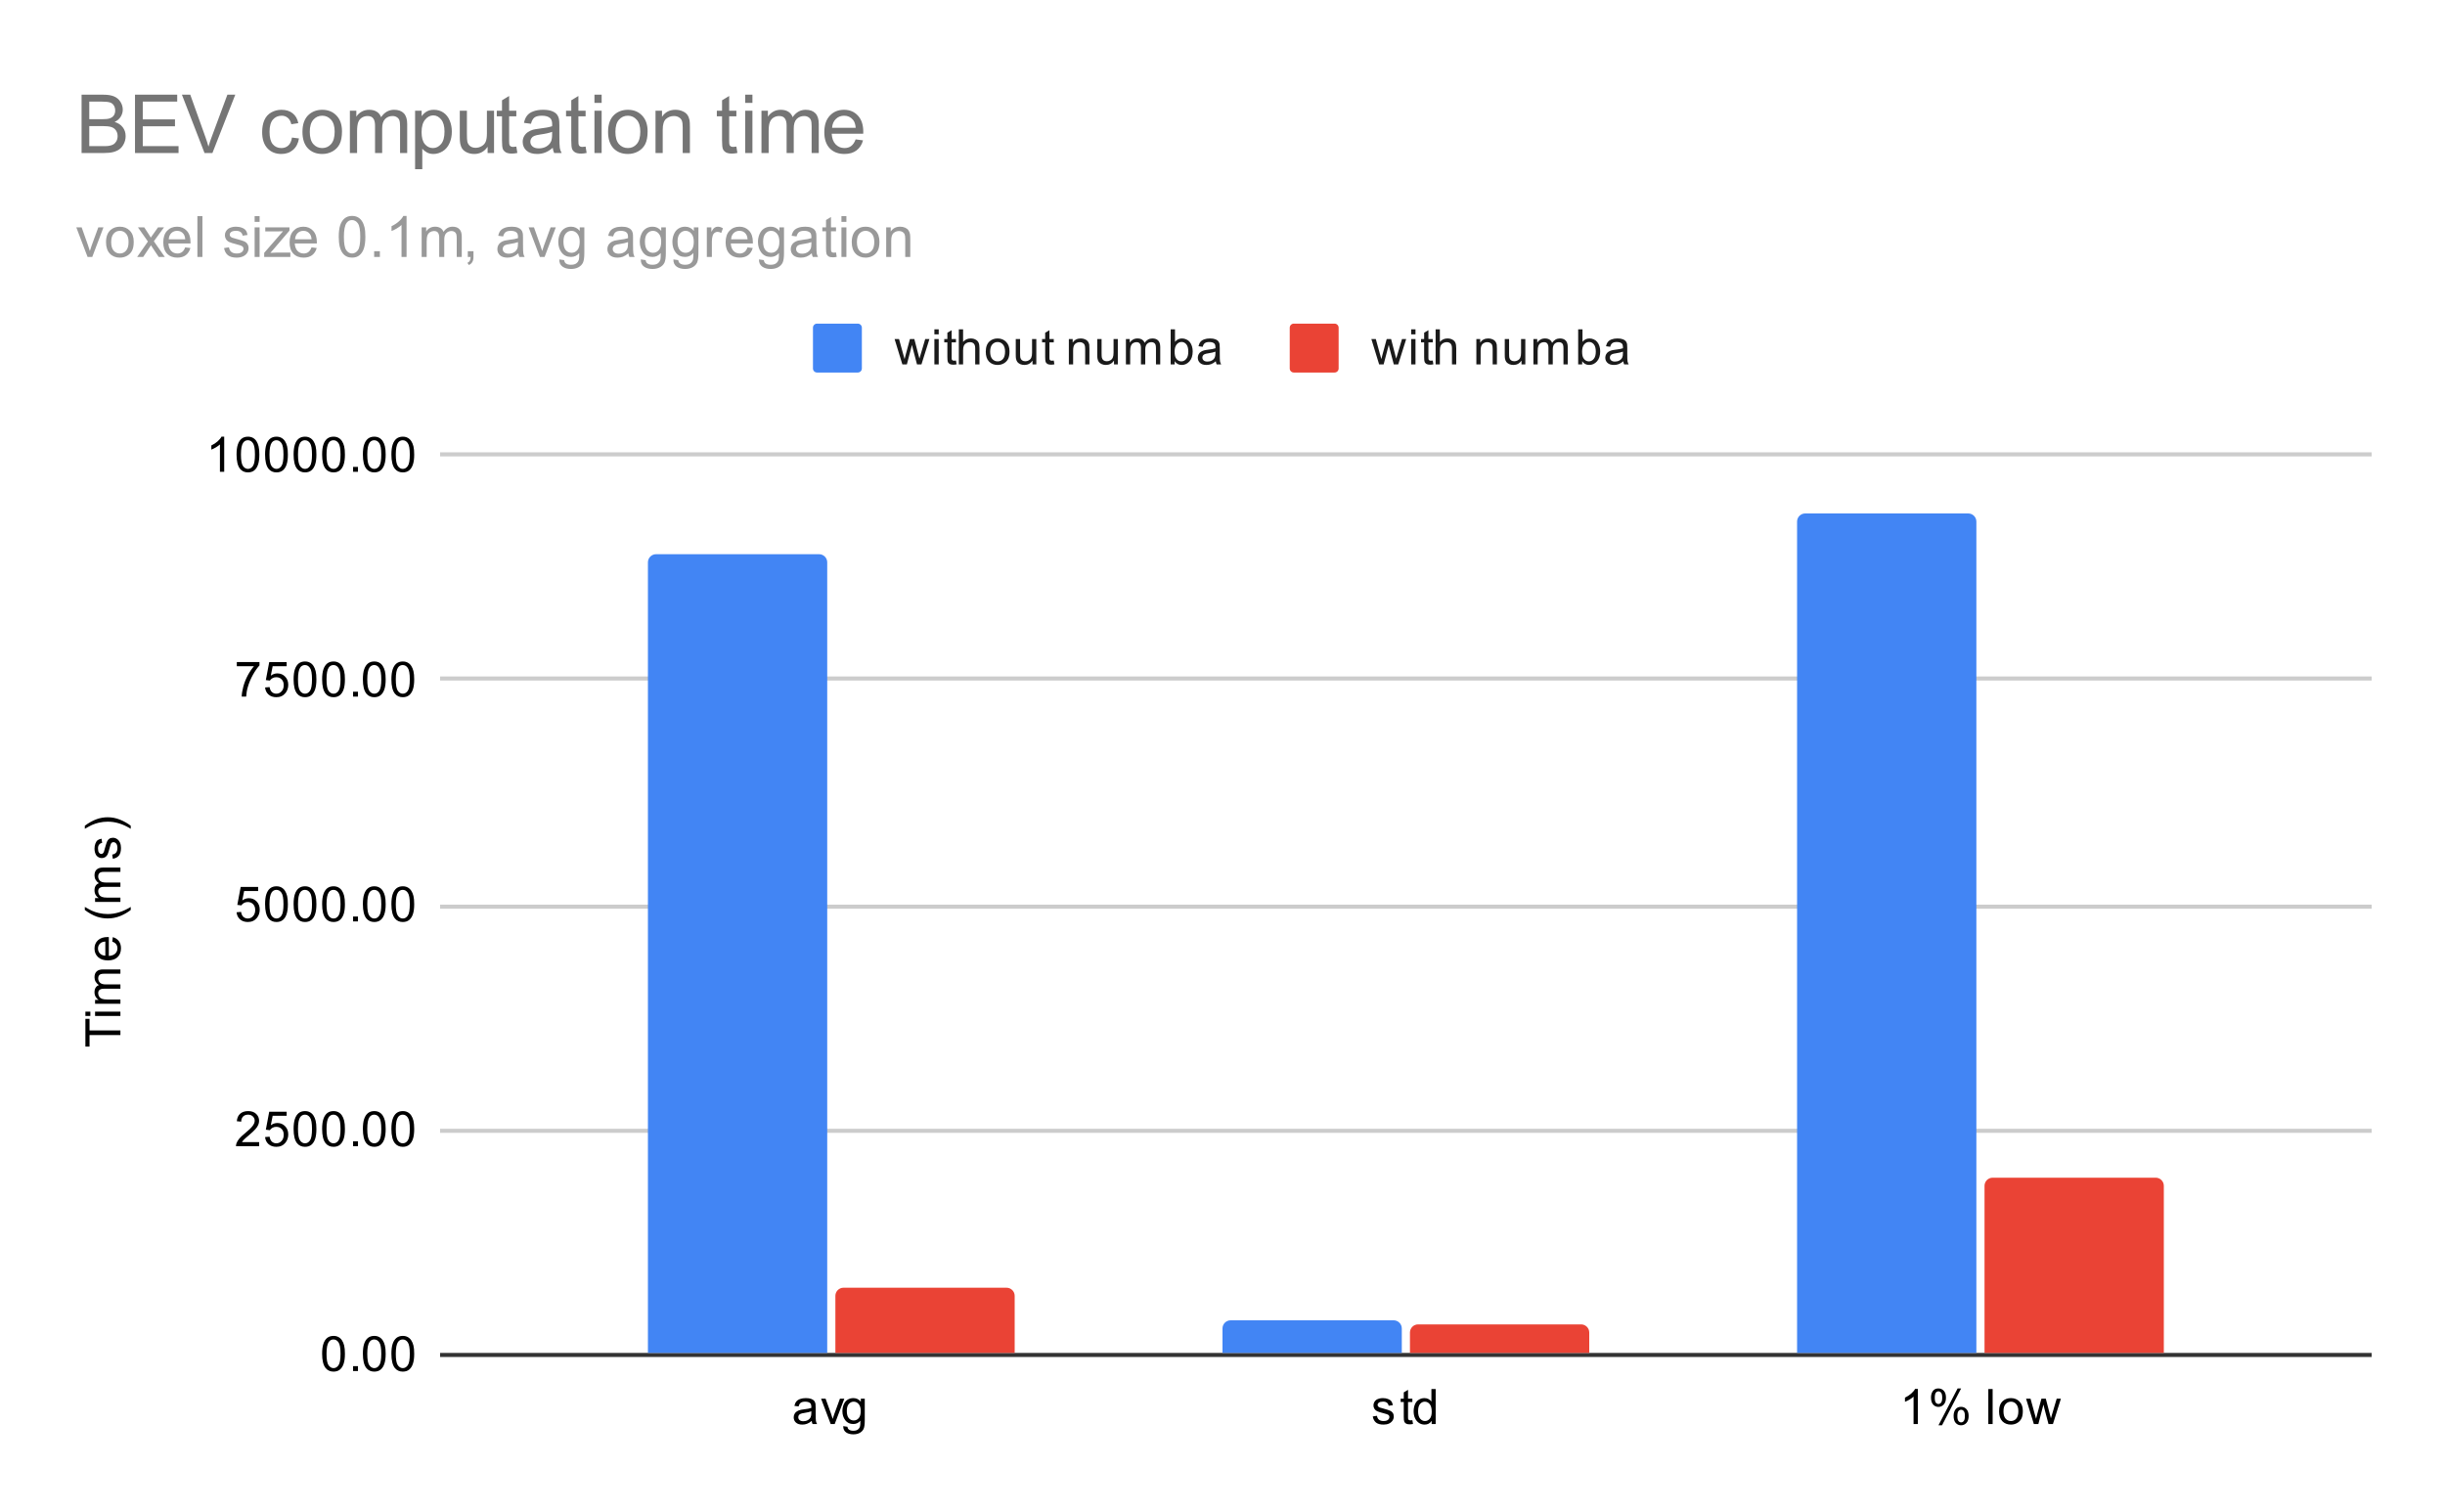 <svg version="1.1" viewBox="0.0 0.0 600.0 371.0" fill="none" stroke="none" stroke-linecap="square"
     stroke-miterlimit="10" width="600" height="371"
     xmlns="http://www.w3.org/2000/svg"><path fill="#ffffff" d="M0 0L600.0 0L600.0 371.0L0 371.0L0 0Z" fill-rule="nonzero"/><path stroke="#333333" stroke-width="1.0" stroke-linecap="butt" d="M108.5 332.5L581.5 332.5" fill-rule="nonzero"/><path stroke="#cccccc" stroke-width="1.0" stroke-linecap="butt" d="M108.5 277.5L581.5 277.5" fill-rule="nonzero"/><path stroke="#cccccc" stroke-width="1.0" stroke-linecap="butt" d="M108.5 222.5L581.5 222.5" fill-rule="nonzero"/><path stroke="#cccccc" stroke-width="1.0" stroke-linecap="butt" d="M108.5 166.5L581.5 166.5" fill-rule="nonzero"/><path stroke="#cccccc" stroke-width="1.0" stroke-linecap="butt" d="M108.5 111.5L581.5 111.5" fill-rule="nonzero"/><clipPath id="id_0"><path d="M108.55 111.783L581.45 111.783L581.45 332.45L108.55 332.45L108.55 111.783Z" clip-rule="nonzero"/></clipPath><path stroke="#000000" stroke-width="2.0" stroke-linecap="butt" stroke-opacity="0.0" clip-path="url(#id_0)" d="M203.0 332.0L159.0 332.0L159.0 138.0C159.0 136.895 159.895 136.0 161.0 136.0L201.0 136.0C202.105 136.0 203.0 136.895 203.0 138.0Z" fill-rule="nonzero"/><path fill="#4285f4" clip-path="url(#id_0)" d="M203.0 332.0L159.0 332.0L159.0 138.0C159.0 136.895 159.895 136.0 161.0 136.0L201.0 136.0C202.105 136.0 203.0 136.895 203.0 138.0Z" fill-rule="nonzero"/><path stroke="#000000" stroke-width="2.0" stroke-linecap="butt" stroke-opacity="0.0" clip-path="url(#id_0)" d="M344.0 332.0L300.0 332.0L300.0 326.0C300.0 324.895 300.895 324.0 302.0 324.0L342.0 324.0C343.105 324.0 344.0 324.895 344.0 326.0Z" fill-rule="nonzero"/><path fill="#4285f4" clip-path="url(#id_0)" d="M344.0 332.0L300.0 332.0L300.0 326.0C300.0 324.895 300.895 324.0 302.0 324.0L342.0 324.0C343.105 324.0 344.0 324.895 344.0 326.0Z" fill-rule="nonzero"/><path stroke="#000000" stroke-width="2.0" stroke-linecap="butt" stroke-opacity="0.0" clip-path="url(#id_0)" d="M485.0 332.0L441.0 332.0L441.0 128.0C441.0 126.895 441.895 126.0 443.0 126.0L483.0 126.0C484.105 126.0 485.0 126.895 485.0 128.0Z" fill-rule="nonzero"/><path fill="#4285f4" clip-path="url(#id_0)" d="M485.0 332.0L441.0 332.0L441.0 128.0C441.0 126.895 441.895 126.0 443.0 126.0L483.0 126.0C484.105 126.0 485.0 126.895 485.0 128.0Z" fill-rule="nonzero"/><path stroke="#000000" stroke-width="2.0" stroke-linecap="butt" stroke-opacity="0.0" clip-path="url(#id_0)" d="M249.0 332.0L205.0 332.0L205.0 318.0C205.0 316.895 205.895 316.0 207.0 316.0L247.0 316.0C248.105 316.0 249.0 316.895 249.0 318.0Z" fill-rule="nonzero"/><path fill="#ea4335" clip-path="url(#id_0)" d="M249.0 332.0L205.0 332.0L205.0 318.0C205.0 316.895 205.895 316.0 207.0 316.0L247.0 316.0C248.105 316.0 249.0 316.895 249.0 318.0Z" fill-rule="nonzero"/><path stroke="#000000" stroke-width="2.0" stroke-linecap="butt" stroke-opacity="0.0" clip-path="url(#id_0)" d="M390.0 332.0L346.0 332.0L346.0 327.0C346.0 325.895 346.895 325.0 348.0 325.0L388.0 325.0C389.105 325.0 390.0 325.895 390.0 327.0Z" fill-rule="nonzero"/><path fill="#ea4335" clip-path="url(#id_0)" d="M390.0 332.0L346.0 332.0L346.0 327.0C346.0 325.895 346.895 325.0 348.0 325.0L388.0 325.0C389.105 325.0 390.0 325.895 390.0 327.0Z" fill-rule="nonzero"/><path stroke="#000000" stroke-width="2.0" stroke-linecap="butt" stroke-opacity="0.0" clip-path="url(#id_0)" d="M531.0 332.0L487.0 332.0L487.0 291.0C487.0 289.895 487.895 289.0 489.0 289.0L529.0 289.0C530.105 289.0 531.0 289.895 531.0 291.0Z" fill-rule="nonzero"/><path fill="#ea4335" clip-path="url(#id_0)" d="M531.0 332.0L487.0 332.0L487.0 291.0C487.0 289.895 487.895 289.0 489.0 289.0L529.0 289.0C530.105 289.0 531.0 289.895 531.0 291.0Z" fill-rule="nonzero"/><path fill="#000000" d="M29.55 254.007L21.972 254.007L21.972 256.835L20.956 256.835L20.956 250.023L21.972 250.023L21.972 252.867L29.55 252.867L29.55 254.007ZM22.175 249.32L20.956 249.32L20.956 248.257L22.175 248.257L22.175 249.32ZM29.55 249.32L23.331 249.32L23.331 248.257L29.55 248.257L29.55 249.32ZM29.55 246.32L23.331 246.32L23.331 245.382L24.206 245.382Q23.738 245.085 23.472 244.601Q23.191 244.117 23.191 243.492Q23.191 242.804 23.472 242.367Q23.753 241.914 24.269 241.742Q23.191 240.992 23.191 239.82Q23.191 238.882 23.706 238.398Q24.206 237.898 25.284 237.898L29.55 237.898L29.55 238.945L25.628 238.945Q25.003 238.945 24.722 239.054Q24.441 239.148 24.269 239.414Q24.097 239.679 24.097 240.054Q24.097 240.71 24.534 241.148Q24.972 241.57 25.941 241.57L29.55 241.57L29.55 242.632L25.503 242.632Q24.8 242.632 24.456 242.898Q24.097 243.148 24.097 243.726Q24.097 244.179 24.331 244.554Q24.566 244.929 25.019 245.101Q25.472 245.273 26.316 245.273L29.55 245.273L29.55 246.32ZM27.55 231.07L27.675 229.976Q28.628 230.226 29.159 230.929Q29.691 231.632 29.691 232.71Q29.691 234.07 28.847 234.882Q28.003 235.679 26.488 235.679Q24.925 235.679 24.066 234.867Q23.191 234.054 23.191 232.773Q23.191 231.523 24.034 230.742Q24.878 229.945 26.425 229.945Q26.519 229.945 26.706 229.945L26.706 234.585Q27.738 234.523 28.284 234.007Q28.816 233.492 28.816 232.71Q28.816 232.132 28.519 231.726Q28.206 231.304 27.55 231.07ZM25.847 234.523L25.847 231.054Q25.05 231.117 24.659 231.445Q24.05 231.96 24.05 232.757Q24.05 233.492 24.534 233.992Q25.019 234.476 25.847 234.523ZM32.081 223.304Q30.972 224.179 29.503 224.789Q28.019 225.382 26.441 225.382Q25.05 225.382 23.769 224.945Q22.284 224.414 20.816 223.304L20.816 222.554Q22.034 223.257 22.55 223.492Q23.363 223.851 24.238 224.054Q25.331 224.304 26.441 224.304Q29.269 224.304 32.081 222.554L32.081 223.304ZM29.55 221.32L23.331 221.32L23.331 220.382L24.206 220.382Q23.738 220.085 23.472 219.601Q23.191 219.117 23.191 218.492Q23.191 217.804 23.472 217.367Q23.753 216.914 24.269 216.742Q23.191 215.992 23.191 214.82Q23.191 213.882 23.706 213.398Q24.206 212.898 25.284 212.898L29.55 212.898L29.55 213.945L25.628 213.945Q25.003 213.945 24.722 214.054Q24.441 214.148 24.269 214.414Q24.097 214.679 24.097 215.054Q24.097 215.71 24.534 216.148Q24.972 216.57 25.941 216.57L29.55 216.57L29.55 217.632L25.503 217.632Q24.8 217.632 24.456 217.898Q24.097 218.148 24.097 218.726Q24.097 219.179 24.331 219.554Q24.566 219.929 25.019 220.101Q25.472 220.273 26.316 220.273L29.55 220.273L29.55 221.32ZM27.691 210.742L27.534 209.71Q28.159 209.617 28.488 209.226Q28.816 208.82 28.816 208.085Q28.816 207.367 28.534 207.023Q28.238 206.664 27.831 206.664Q27.472 206.664 27.269 206.976Q27.128 207.195 26.909 208.054Q26.613 209.21 26.409 209.664Q26.191 210.101 25.816 210.335Q25.441 210.57 24.972 210.57Q24.566 210.57 24.206 210.382Q23.847 210.195 23.613 209.867Q23.441 209.617 23.316 209.195Q23.191 208.773 23.191 208.273Q23.191 207.554 23.409 207.007Q23.613 206.445 23.972 206.179Q24.331 205.914 24.925 205.82L25.066 206.851Q24.597 206.914 24.331 207.257Q24.05 207.585 24.05 208.21Q24.05 208.929 24.3 209.242Q24.534 209.554 24.863 209.554Q25.066 209.554 25.222 209.429Q25.394 209.289 25.503 209.023Q25.566 208.867 25.769 208.085Q26.081 206.96 26.269 206.523Q26.456 206.085 26.816 205.835Q27.175 205.585 27.722 205.585Q28.253 205.585 28.722 205.898Q29.175 206.195 29.441 206.773Q29.691 207.351 29.691 208.085Q29.691 209.304 29.191 209.945Q28.675 210.57 27.691 210.742ZM32.081 202.632L32.081 203.382Q29.269 201.632 26.441 201.632Q25.347 201.632 24.253 201.882Q23.378 202.085 22.566 202.445Q22.05 202.679 20.816 203.382L20.816 202.632Q22.284 201.539 23.769 201.007Q25.05 200.554 26.441 200.554Q28.019 200.554 29.503 201.164Q30.972 201.773 32.081 202.632Z" fill-rule="nonzero"/><path fill="#000000" d="M79.05 332.216Q79.05 330.684 79.362 329.762Q79.675 328.825 80.284 328.325Q80.909 327.825 81.847 327.825Q82.534 327.825 83.05 328.106Q83.581 328.387 83.925 328.919Q84.269 329.434 84.456 330.184Q84.644 330.934 84.644 332.216Q84.644 333.731 84.331 334.653Q84.034 335.575 83.409 336.091Q82.8 336.591 81.847 336.591Q80.612 336.591 79.894 335.7Q79.05 334.637 79.05 332.216ZM80.128 332.216Q80.128 334.325 80.628 335.028Q81.128 335.731 81.847 335.731Q82.581 335.731 83.066 335.028Q83.566 334.325 83.566 332.216Q83.566 330.091 83.066 329.403Q82.581 328.7 81.831 328.7Q81.112 328.7 80.675 329.309Q80.128 330.091 80.128 332.216ZM86.644 336.45L86.644 335.247L87.847 335.247L87.847 336.45L86.644 336.45ZM89.05 332.216Q89.05 330.684 89.362 329.762Q89.675 328.825 90.284 328.325Q90.909 327.825 91.847 327.825Q92.534 327.825 93.05 328.106Q93.581 328.387 93.925 328.919Q94.269 329.434 94.456 330.184Q94.644 330.934 94.644 332.216Q94.644 333.731 94.331 334.653Q94.034 335.575 93.409 336.091Q92.8 336.591 91.847 336.591Q90.612 336.591 89.894 335.7Q89.05 334.637 89.05 332.216ZM90.128 332.216Q90.128 334.325 90.628 335.028Q91.128 335.731 91.847 335.731Q92.581 335.731 93.066 335.028Q93.566 334.325 93.566 332.216Q93.566 330.091 93.066 329.403Q92.581 328.7 91.831 328.7Q91.112 328.7 90.675 329.309Q90.128 330.091 90.128 332.216ZM96.05 332.216Q96.05 330.684 96.362 329.762Q96.675 328.825 97.284 328.325Q97.909 327.825 98.847 327.825Q99.534 327.825 100.05 328.106Q100.581 328.387 100.925 328.919Q101.269 329.434 101.456 330.184Q101.644 330.934 101.644 332.216Q101.644 333.731 101.331 334.653Q101.034 335.575 100.409 336.091Q99.8 336.591 98.847 336.591Q97.612 336.591 96.894 335.7Q96.05 334.637 96.05 332.216ZM97.128 332.216Q97.128 334.325 97.628 335.028Q98.128 335.731 98.847 335.731Q99.581 335.731 100.066 335.028Q100.566 334.325 100.566 332.216Q100.566 330.091 100.066 329.403Q99.581 328.7 98.831 328.7Q98.112 328.7 97.675 329.309Q97.128 330.091 97.128 332.216Z" fill-rule="nonzero"/><path fill="#000000" d="M63.597 280.268L63.597 281.283L57.909 281.283Q57.909 280.908 58.034 280.549Q58.253 279.971 58.722 279.408Q59.206 278.846 60.112 278.111Q61.519 276.955 62.003 276.283Q62.503 275.611 62.503 275.018Q62.503 274.393 62.05 273.971Q61.597 273.533 60.878 273.533Q60.112 273.533 59.659 273.986Q59.206 274.44 59.191 275.252L58.112 275.143Q58.222 273.924 58.941 273.299Q59.675 272.658 60.909 272.658Q62.144 272.658 62.862 273.346Q63.581 274.033 63.581 275.049Q63.581 275.565 63.362 276.065Q63.159 276.549 62.659 277.111Q62.175 277.658 61.05 278.611Q60.097 279.408 59.816 279.705Q59.55 279.986 59.378 280.268L63.597 280.268ZM65.05 279.033L66.159 278.94Q66.284 279.752 66.722 280.158Q67.175 280.565 67.816 280.565Q68.566 280.565 69.097 279.986Q69.628 279.408 69.628 278.471Q69.628 277.565 69.112 277.049Q68.612 276.518 67.784 276.518Q67.284 276.518 66.862 276.752Q66.456 276.986 66.222 277.346L65.237 277.221L66.066 272.815L70.347 272.815L70.347 273.815L66.909 273.815L66.456 276.127Q67.222 275.58 68.066 275.58Q69.191 275.58 69.956 276.361Q70.737 277.143 70.737 278.377Q70.737 279.533 70.066 280.393Q69.237 281.424 67.816 281.424Q66.644 281.424 65.894 280.768Q65.159 280.111 65.05 279.033ZM72.05 277.049Q72.05 275.518 72.362 274.596Q72.675 273.658 73.284 273.158Q73.909 272.658 74.847 272.658Q75.534 272.658 76.05 272.94Q76.581 273.221 76.925 273.752Q77.269 274.268 77.456 275.018Q77.644 275.768 77.644 277.049Q77.644 278.565 77.331 279.486Q77.034 280.408 76.409 280.924Q75.8 281.424 74.847 281.424Q73.612 281.424 72.894 280.533Q72.05 279.471 72.05 277.049ZM73.128 277.049Q73.128 279.158 73.628 279.861Q74.128 280.565 74.847 280.565Q75.581 280.565 76.066 279.861Q76.566 279.158 76.566 277.049Q76.566 274.924 76.066 274.236Q75.581 273.533 74.831 273.533Q74.112 273.533 73.675 274.143Q73.128 274.924 73.128 277.049ZM79.05 277.049Q79.05 275.518 79.362 274.596Q79.675 273.658 80.284 273.158Q80.909 272.658 81.847 272.658Q82.534 272.658 83.05 272.94Q83.581 273.221 83.925 273.752Q84.269 274.268 84.456 275.018Q84.644 275.768 84.644 277.049Q84.644 278.565 84.331 279.486Q84.034 280.408 83.409 280.924Q82.8 281.424 81.847 281.424Q80.612 281.424 79.894 280.533Q79.05 279.471 79.05 277.049ZM80.128 277.049Q80.128 279.158 80.628 279.861Q81.128 280.565 81.847 280.565Q82.581 280.565 83.066 279.861Q83.566 279.158 83.566 277.049Q83.566 274.924 83.066 274.236Q82.581 273.533 81.831 273.533Q81.112 273.533 80.675 274.143Q80.128 274.924 80.128 277.049ZM86.644 281.283L86.644 280.08L87.847 280.08L87.847 281.283L86.644 281.283ZM89.05 277.049Q89.05 275.518 89.362 274.596Q89.675 273.658 90.284 273.158Q90.909 272.658 91.847 272.658Q92.534 272.658 93.05 272.94Q93.581 273.221 93.925 273.752Q94.269 274.268 94.456 275.018Q94.644 275.768 94.644 277.049Q94.644 278.565 94.331 279.486Q94.034 280.408 93.409 280.924Q92.8 281.424 91.847 281.424Q90.612 281.424 89.894 280.533Q89.05 279.471 89.05 277.049ZM90.128 277.049Q90.128 279.158 90.628 279.861Q91.128 280.565 91.847 280.565Q92.581 280.565 93.066 279.861Q93.566 279.158 93.566 277.049Q93.566 274.924 93.066 274.236Q92.581 273.533 91.831 273.533Q91.112 273.533 90.675 274.143Q90.128 274.924 90.128 277.049ZM96.05 277.049Q96.05 275.518 96.362 274.596Q96.675 273.658 97.284 273.158Q97.909 272.658 98.847 272.658Q99.534 272.658 100.05 272.94Q100.581 273.221 100.925 273.752Q101.269 274.268 101.456 275.018Q101.644 275.768 101.644 277.049Q101.644 278.565 101.331 279.486Q101.034 280.408 100.409 280.924Q99.8 281.424 98.847 281.424Q97.612 281.424 96.894 280.533Q96.05 279.471 96.05 277.049ZM97.128 277.049Q97.128 279.158 97.628 279.861Q98.128 280.565 98.847 280.565Q99.581 280.565 100.066 279.861Q100.566 279.158 100.566 277.049Q100.566 274.924 100.066 274.236Q99.581 273.533 98.831 273.533Q98.112 273.533 97.675 274.143Q97.128 274.924 97.128 277.049Z" fill-rule="nonzero"/><path fill="#000000" d="M58.05 223.867L59.159 223.773Q59.284 224.585 59.722 224.992Q60.175 225.398 60.816 225.398Q61.566 225.398 62.097 224.82Q62.628 224.242 62.628 223.304Q62.628 222.398 62.112 221.882Q61.612 221.351 60.784 221.351Q60.284 221.351 59.862 221.585Q59.456 221.82 59.222 222.179L58.237 222.054L59.066 217.648L63.347 217.648L63.347 218.648L59.909 218.648L59.456 220.96Q60.222 220.414 61.066 220.414Q62.191 220.414 62.956 221.195Q63.737 221.976 63.737 223.21Q63.737 224.367 63.066 225.226Q62.237 226.257 60.816 226.257Q59.644 226.257 58.894 225.601Q58.159 224.945 58.05 223.867ZM65.05 221.882Q65.05 220.351 65.362 219.429Q65.675 218.492 66.284 217.992Q66.909 217.492 67.847 217.492Q68.534 217.492 69.05 217.773Q69.581 218.054 69.925 218.585Q70.269 219.101 70.456 219.851Q70.644 220.601 70.644 221.882Q70.644 223.398 70.331 224.32Q70.034 225.242 69.409 225.757Q68.8 226.257 67.847 226.257Q66.612 226.257 65.894 225.367Q65.05 224.304 65.05 221.882ZM66.128 221.882Q66.128 223.992 66.628 224.695Q67.128 225.398 67.847 225.398Q68.581 225.398 69.066 224.695Q69.566 223.992 69.566 221.882Q69.566 219.757 69.066 219.07Q68.581 218.367 67.831 218.367Q67.112 218.367 66.675 218.976Q66.128 219.757 66.128 221.882ZM72.05 221.882Q72.05 220.351 72.362 219.429Q72.675 218.492 73.284 217.992Q73.909 217.492 74.847 217.492Q75.534 217.492 76.05 217.773Q76.581 218.054 76.925 218.585Q77.269 219.101 77.456 219.851Q77.644 220.601 77.644 221.882Q77.644 223.398 77.331 224.32Q77.034 225.242 76.409 225.757Q75.8 226.257 74.847 226.257Q73.612 226.257 72.894 225.367Q72.05 224.304 72.05 221.882ZM73.128 221.882Q73.128 223.992 73.628 224.695Q74.128 225.398 74.847 225.398Q75.581 225.398 76.066 224.695Q76.566 223.992 76.566 221.882Q76.566 219.757 76.066 219.07Q75.581 218.367 74.831 218.367Q74.112 218.367 73.675 218.976Q73.128 219.757 73.128 221.882ZM79.05 221.882Q79.05 220.351 79.362 219.429Q79.675 218.492 80.284 217.992Q80.909 217.492 81.847 217.492Q82.534 217.492 83.05 217.773Q83.581 218.054 83.925 218.585Q84.269 219.101 84.456 219.851Q84.644 220.601 84.644 221.882Q84.644 223.398 84.331 224.32Q84.034 225.242 83.409 225.757Q82.8 226.257 81.847 226.257Q80.612 226.257 79.894 225.367Q79.05 224.304 79.05 221.882ZM80.128 221.882Q80.128 223.992 80.628 224.695Q81.128 225.398 81.847 225.398Q82.581 225.398 83.066 224.695Q83.566 223.992 83.566 221.882Q83.566 219.757 83.066 219.07Q82.581 218.367 81.831 218.367Q81.112 218.367 80.675 218.976Q80.128 219.757 80.128 221.882ZM86.644 226.117L86.644 224.914L87.847 224.914L87.847 226.117L86.644 226.117ZM89.05 221.882Q89.05 220.351 89.362 219.429Q89.675 218.492 90.284 217.992Q90.909 217.492 91.847 217.492Q92.534 217.492 93.05 217.773Q93.581 218.054 93.925 218.585Q94.269 219.101 94.456 219.851Q94.644 220.601 94.644 221.882Q94.644 223.398 94.331 224.32Q94.034 225.242 93.409 225.757Q92.8 226.257 91.847 226.257Q90.612 226.257 89.894 225.367Q89.05 224.304 89.05 221.882ZM90.128 221.882Q90.128 223.992 90.628 224.695Q91.128 225.398 91.847 225.398Q92.581 225.398 93.066 224.695Q93.566 223.992 93.566 221.882Q93.566 219.757 93.066 219.07Q92.581 218.367 91.831 218.367Q91.112 218.367 90.675 218.976Q90.128 219.757 90.128 221.882ZM96.05 221.882Q96.05 220.351 96.362 219.429Q96.675 218.492 97.284 217.992Q97.909 217.492 98.847 217.492Q99.534 217.492 100.05 217.773Q100.581 218.054 100.925 218.585Q101.269 219.101 101.456 219.851Q101.644 220.601 101.644 221.882Q101.644 223.398 101.331 224.32Q101.034 225.242 100.409 225.757Q99.8 226.257 98.847 226.257Q97.612 226.257 96.894 225.367Q96.05 224.304 96.05 221.882ZM97.128 221.882Q97.128 223.992 97.628 224.695Q98.128 225.398 98.847 225.398Q99.581 225.398 100.066 224.695Q100.566 223.992 100.566 221.882Q100.566 219.757 100.066 219.07Q99.581 218.367 98.831 218.367Q98.112 218.367 97.675 218.976Q97.128 219.757 97.128 221.882Z" fill-rule="nonzero"/><path fill="#000000" d="M58.112 163.481L58.112 162.466L63.675 162.466L63.675 163.294Q62.862 164.169 62.05 165.622Q61.253 167.059 60.816 168.591Q60.487 169.669 60.409 170.95L59.316 170.95Q59.331 169.934 59.706 168.497Q60.097 167.059 60.8 165.731Q61.519 164.403 62.331 163.481L58.112 163.481ZM65.05 168.7L66.159 168.606Q66.284 169.419 66.722 169.825Q67.175 170.231 67.816 170.231Q68.566 170.231 69.097 169.653Q69.628 169.075 69.628 168.137Q69.628 167.231 69.112 166.716Q68.612 166.184 67.784 166.184Q67.284 166.184 66.862 166.419Q66.456 166.653 66.222 167.012L65.237 166.887L66.066 162.481L70.347 162.481L70.347 163.481L66.909 163.481L66.456 165.794Q67.222 165.247 68.066 165.247Q69.191 165.247 69.956 166.028Q70.737 166.809 70.737 168.044Q70.737 169.2 70.066 170.059Q69.237 171.091 67.816 171.091Q66.644 171.091 65.894 170.434Q65.159 169.778 65.05 168.7ZM72.05 166.716Q72.05 165.184 72.362 164.262Q72.675 163.325 73.284 162.825Q73.909 162.325 74.847 162.325Q75.534 162.325 76.05 162.606Q76.581 162.887 76.925 163.419Q77.269 163.934 77.456 164.684Q77.644 165.434 77.644 166.716Q77.644 168.231 77.331 169.153Q77.034 170.075 76.409 170.591Q75.8 171.091 74.847 171.091Q73.612 171.091 72.894 170.2Q72.05 169.137 72.05 166.716ZM73.128 166.716Q73.128 168.825 73.628 169.528Q74.128 170.231 74.847 170.231Q75.581 170.231 76.066 169.528Q76.566 168.825 76.566 166.716Q76.566 164.591 76.066 163.903Q75.581 163.2 74.831 163.2Q74.112 163.2 73.675 163.809Q73.128 164.591 73.128 166.716ZM79.05 166.716Q79.05 165.184 79.362 164.262Q79.675 163.325 80.284 162.825Q80.909 162.325 81.847 162.325Q82.534 162.325 83.05 162.606Q83.581 162.887 83.925 163.419Q84.269 163.934 84.456 164.684Q84.644 165.434 84.644 166.716Q84.644 168.231 84.331 169.153Q84.034 170.075 83.409 170.591Q82.8 171.091 81.847 171.091Q80.612 171.091 79.894 170.2Q79.05 169.137 79.05 166.716ZM80.128 166.716Q80.128 168.825 80.628 169.528Q81.128 170.231 81.847 170.231Q82.581 170.231 83.066 169.528Q83.566 168.825 83.566 166.716Q83.566 164.591 83.066 163.903Q82.581 163.2 81.831 163.2Q81.112 163.2 80.675 163.809Q80.128 164.591 80.128 166.716ZM86.644 170.95L86.644 169.747L87.847 169.747L87.847 170.95L86.644 170.95ZM89.05 166.716Q89.05 165.184 89.362 164.262Q89.675 163.325 90.284 162.825Q90.909 162.325 91.847 162.325Q92.534 162.325 93.05 162.606Q93.581 162.887 93.925 163.419Q94.269 163.934 94.456 164.684Q94.644 165.434 94.644 166.716Q94.644 168.231 94.331 169.153Q94.034 170.075 93.409 170.591Q92.8 171.091 91.847 171.091Q90.612 171.091 89.894 170.2Q89.05 169.137 89.05 166.716ZM90.128 166.716Q90.128 168.825 90.628 169.528Q91.128 170.231 91.847 170.231Q92.581 170.231 93.066 169.528Q93.566 168.825 93.566 166.716Q93.566 164.591 93.066 163.903Q92.581 163.2 91.831 163.2Q91.112 163.2 90.675 163.809Q90.128 164.591 90.128 166.716ZM96.05 166.716Q96.05 165.184 96.362 164.262Q96.675 163.325 97.284 162.825Q97.909 162.325 98.847 162.325Q99.534 162.325 100.05 162.606Q100.581 162.887 100.925 163.419Q101.269 163.934 101.456 164.684Q101.644 165.434 101.644 166.716Q101.644 168.231 101.331 169.153Q101.034 170.075 100.409 170.591Q99.8 171.091 98.847 171.091Q97.612 171.091 96.894 170.2Q96.05 169.137 96.05 166.716ZM97.128 166.716Q97.128 168.825 97.628 169.528Q98.128 170.231 98.847 170.231Q99.581 170.231 100.066 169.528Q100.566 168.825 100.566 166.716Q100.566 164.591 100.066 163.903Q99.581 163.2 98.831 163.2Q98.112 163.2 97.675 163.809Q97.128 164.591 97.128 166.716Z" fill-rule="nonzero"/><path fill="#000000" d="M55.019 115.783L53.972 115.783L53.972 109.065Q53.581 109.424 52.956 109.799Q52.347 110.158 51.862 110.33L51.862 109.315Q52.737 108.893 53.394 108.315Q54.066 107.721 54.347 107.158L55.019 107.158L55.019 115.783ZM58.05 111.549Q58.05 110.018 58.362 109.096Q58.675 108.158 59.284 107.658Q59.909 107.158 60.847 107.158Q61.534 107.158 62.05 107.44Q62.581 107.721 62.925 108.252Q63.269 108.768 63.456 109.518Q63.644 110.268 63.644 111.549Q63.644 113.065 63.331 113.986Q63.034 114.908 62.409 115.424Q61.8 115.924 60.847 115.924Q59.612 115.924 58.894 115.033Q58.05 113.971 58.05 111.549ZM59.128 111.549Q59.128 113.658 59.628 114.361Q60.128 115.065 60.847 115.065Q61.581 115.065 62.066 114.361Q62.566 113.658 62.566 111.549Q62.566 109.424 62.066 108.736Q61.581 108.033 60.831 108.033Q60.112 108.033 59.675 108.643Q59.128 109.424 59.128 111.549ZM65.05 111.549Q65.05 110.018 65.362 109.096Q65.675 108.158 66.284 107.658Q66.909 107.158 67.847 107.158Q68.534 107.158 69.05 107.44Q69.581 107.721 69.925 108.252Q70.269 108.768 70.456 109.518Q70.644 110.268 70.644 111.549Q70.644 113.065 70.331 113.986Q70.034 114.908 69.409 115.424Q68.8 115.924 67.847 115.924Q66.612 115.924 65.894 115.033Q65.05 113.971 65.05 111.549ZM66.128 111.549Q66.128 113.658 66.628 114.361Q67.128 115.065 67.847 115.065Q68.581 115.065 69.066 114.361Q69.566 113.658 69.566 111.549Q69.566 109.424 69.066 108.736Q68.581 108.033 67.831 108.033Q67.112 108.033 66.675 108.643Q66.128 109.424 66.128 111.549ZM72.05 111.549Q72.05 110.018 72.362 109.096Q72.675 108.158 73.284 107.658Q73.909 107.158 74.847 107.158Q75.534 107.158 76.05 107.44Q76.581 107.721 76.925 108.252Q77.269 108.768 77.456 109.518Q77.644 110.268 77.644 111.549Q77.644 113.065 77.331 113.986Q77.034 114.908 76.409 115.424Q75.8 115.924 74.847 115.924Q73.612 115.924 72.894 115.033Q72.05 113.971 72.05 111.549ZM73.128 111.549Q73.128 113.658 73.628 114.361Q74.128 115.065 74.847 115.065Q75.581 115.065 76.066 114.361Q76.566 113.658 76.566 111.549Q76.566 109.424 76.066 108.736Q75.581 108.033 74.831 108.033Q74.112 108.033 73.675 108.643Q73.128 109.424 73.128 111.549ZM79.05 111.549Q79.05 110.018 79.362 109.096Q79.675 108.158 80.284 107.658Q80.909 107.158 81.847 107.158Q82.534 107.158 83.05 107.44Q83.581 107.721 83.925 108.252Q84.269 108.768 84.456 109.518Q84.644 110.268 84.644 111.549Q84.644 113.065 84.331 113.986Q84.034 114.908 83.409 115.424Q82.8 115.924 81.847 115.924Q80.612 115.924 79.894 115.033Q79.05 113.971 79.05 111.549ZM80.128 111.549Q80.128 113.658 80.628 114.361Q81.128 115.065 81.847 115.065Q82.581 115.065 83.066 114.361Q83.566 113.658 83.566 111.549Q83.566 109.424 83.066 108.736Q82.581 108.033 81.831 108.033Q81.112 108.033 80.675 108.643Q80.128 109.424 80.128 111.549ZM86.644 115.783L86.644 114.58L87.847 114.58L87.847 115.783L86.644 115.783ZM89.05 111.549Q89.05 110.018 89.362 109.096Q89.675 108.158 90.284 107.658Q90.909 107.158 91.847 107.158Q92.534 107.158 93.05 107.44Q93.581 107.721 93.925 108.252Q94.269 108.768 94.456 109.518Q94.644 110.268 94.644 111.549Q94.644 113.065 94.331 113.986Q94.034 114.908 93.409 115.424Q92.8 115.924 91.847 115.924Q90.612 115.924 89.894 115.033Q89.05 113.971 89.05 111.549ZM90.128 111.549Q90.128 113.658 90.628 114.361Q91.128 115.065 91.847 115.065Q92.581 115.065 93.066 114.361Q93.566 113.658 93.566 111.549Q93.566 109.424 93.066 108.736Q92.581 108.033 91.831 108.033Q91.112 108.033 90.675 108.643Q90.128 109.424 90.128 111.549ZM96.05 111.549Q96.05 110.018 96.362 109.096Q96.675 108.158 97.284 107.658Q97.909 107.158 98.847 107.158Q99.534 107.158 100.05 107.44Q100.581 107.721 100.925 108.252Q101.269 108.768 101.456 109.518Q101.644 110.268 101.644 111.549Q101.644 113.065 101.331 113.986Q101.034 114.908 100.409 115.424Q99.8 115.924 98.847 115.924Q97.612 115.924 96.894 115.033Q96.05 113.971 96.05 111.549ZM97.128 111.549Q97.128 113.658 97.628 114.361Q98.128 115.065 98.847 115.065Q99.581 115.065 100.066 114.361Q100.566 113.658 100.566 111.549Q100.566 109.424 100.066 108.736Q99.581 108.033 98.831 108.033Q98.112 108.033 97.675 108.643Q97.128 109.424 97.128 111.549Z" fill-rule="nonzero"/><path fill="#000000" d="M199.195 348.684Q198.601 349.184 198.055 349.387Q197.523 349.591 196.898 349.591Q195.867 349.591 195.32 349.091Q194.773 348.591 194.773 347.809Q194.773 347.356 194.976 346.981Q195.18 346.591 195.523 346.372Q195.867 346.137 196.289 346.028Q196.586 345.934 197.226 345.856Q198.492 345.716 199.101 345.497Q199.101 345.278 199.101 345.231Q199.101 344.575 198.805 344.309Q198.398 343.966 197.601 343.966Q196.867 343.966 196.508 344.231Q196.148 344.481 195.976 345.137L194.945 344.997Q195.086 344.341 195.414 343.934Q195.742 343.528 196.351 343.309Q196.961 343.091 197.758 343.091Q198.555 343.091 199.055 343.278Q199.555 343.466 199.789 343.747Q200.023 344.028 200.117 344.466Q200.164 344.731 200.164 345.434L200.164 346.841Q200.164 348.309 200.226 348.7Q200.305 349.091 200.508 349.45L199.398 349.45Q199.242 349.122 199.195 348.684ZM199.101 346.325Q198.523 346.559 197.383 346.731Q196.726 346.825 196.461 346.95Q196.195 347.059 196.039 347.278Q195.898 347.497 195.898 347.778Q195.898 348.2 196.211 348.481Q196.539 348.762 197.148 348.762Q197.758 348.762 198.226 348.497Q198.711 348.231 198.93 347.762Q199.101 347.403 199.101 346.716L199.101 346.325ZM203.851 349.45L201.492 343.231L202.601 343.231L203.945 346.95Q204.148 347.559 204.336 348.2Q204.476 347.716 204.726 347.028L206.117 343.231L207.195 343.231L204.836 349.45L203.851 349.45ZM206.93 349.966L207.961 350.122Q208.023 350.591 208.32 350.809Q208.711 351.106 209.383 351.106Q210.117 351.106 210.508 350.809Q210.914 350.512 211.055 349.997Q211.148 349.669 211.133 348.637Q210.445 349.45 209.414 349.45Q208.133 349.45 207.43 348.528Q206.726 347.591 206.726 346.309Q206.726 345.419 207.039 344.669Q207.367 343.903 207.976 343.497Q208.586 343.091 209.414 343.091Q210.523 343.091 211.242 343.981L211.242 343.231L212.211 343.231L212.211 348.606Q212.211 350.059 211.914 350.669Q211.617 351.278 210.976 351.622Q210.336 351.981 209.398 351.981Q208.289 351.981 207.601 351.481Q206.914 350.981 206.93 349.966ZM207.805 346.231Q207.805 347.45 208.289 348.012Q208.773 348.575 209.508 348.575Q210.242 348.575 210.726 348.012Q211.226 347.45 211.226 346.262Q211.226 345.122 210.711 344.544Q210.211 343.966 209.492 343.966Q208.789 343.966 208.289 344.544Q207.805 345.106 207.805 346.231Z" fill-rule="nonzero"/><path fill="#000000" d="M336.875 347.591L337.906 347.434Q338.0 348.059 338.391 348.387Q338.797 348.716 339.531 348.716Q340.25 348.716 340.594 348.434Q340.953 348.137 340.953 347.731Q340.953 347.372 340.641 347.169Q340.422 347.028 339.562 346.809Q338.406 346.512 337.953 346.309Q337.516 346.091 337.281 345.716Q337.047 345.341 337.047 344.872Q337.047 344.466 337.234 344.106Q337.422 343.747 337.75 343.512Q338.0 343.341 338.422 343.216Q338.844 343.091 339.344 343.091Q340.062 343.091 340.609 343.309Q341.172 343.512 341.438 343.872Q341.703 344.231 341.797 344.825L340.766 344.966Q340.703 344.497 340.359 344.231Q340.031 343.95 339.406 343.95Q338.688 343.95 338.375 344.2Q338.062 344.434 338.062 344.762Q338.062 344.966 338.188 345.122Q338.328 345.294 338.594 345.403Q338.75 345.466 339.531 345.669Q340.656 345.981 341.094 346.169Q341.531 346.356 341.781 346.716Q342.031 347.075 342.031 347.622Q342.031 348.153 341.719 348.622Q341.422 349.075 340.844 349.341Q340.266 349.591 339.531 349.591Q338.312 349.591 337.672 349.091Q337.047 348.575 336.875 347.591ZM346.594 348.512L346.75 349.434Q346.297 349.528 345.953 349.528Q345.375 349.528 345.062 349.356Q344.75 349.169 344.609 348.872Q344.484 348.575 344.484 347.622L344.484 344.044L343.719 344.044L343.719 343.231L344.484 343.231L344.484 341.684L345.531 341.059L345.531 343.231L346.594 343.231L346.594 344.044L345.531 344.044L345.531 347.684Q345.531 348.137 345.578 348.262Q345.641 348.387 345.766 348.466Q345.891 348.544 346.125 348.544Q346.312 348.544 346.594 348.512ZM351.328 349.45L351.328 348.669Q350.734 349.591 349.594 349.591Q348.844 349.591 348.219 349.184Q347.594 348.762 347.25 348.028Q346.906 347.294 346.906 346.341Q346.906 345.419 347.219 344.653Q347.531 343.887 348.156 343.497Q348.781 343.091 349.547 343.091Q350.109 343.091 350.547 343.325Q350.984 343.559 351.266 343.934L351.266 340.856L352.312 340.856L352.312 349.45L351.328 349.45ZM348.0 346.341Q348.0 347.544 348.5 348.137Q349.0 348.716 349.688 348.716Q350.375 348.716 350.859 348.153Q351.344 347.591 351.344 346.434Q351.344 345.153 350.844 344.559Q350.359 343.966 349.641 343.966Q348.938 343.966 348.469 344.544Q348.0 345.106 348.0 346.341Z" fill-rule="nonzero"/><path fill="#000000" d="M470.633 349.45L469.586 349.45L469.586 342.731Q469.195 343.091 468.57 343.466Q467.961 343.825 467.477 343.997L467.477 342.981Q468.352 342.559 469.008 341.981Q469.68 341.387 469.961 340.825L470.633 340.825L470.633 349.45ZM473.867 342.919Q473.867 341.997 474.32 341.356Q474.789 340.716 475.664 340.716Q476.477 340.716 477.008 341.294Q477.539 341.872 477.539 342.981Q477.539 344.075 476.992 344.669Q476.461 345.247 475.68 345.247Q474.899 345.247 474.383 344.669Q473.867 344.091 473.867 342.919ZM475.695 341.434Q475.305 341.434 475.039 341.778Q474.789 342.122 474.789 343.028Q474.789 343.856 475.039 344.2Q475.305 344.528 475.695 344.528Q476.102 344.528 476.352 344.184Q476.617 343.841 476.617 342.95Q476.617 342.106 476.352 341.778Q476.086 341.434 475.695 341.434ZM475.695 349.762L480.399 340.716L481.258 340.716L476.57 349.762L475.695 349.762ZM479.414 347.434Q479.414 346.512 479.867 345.872Q480.336 345.231 481.227 345.231Q482.039 345.231 482.57 345.809Q483.102 346.372 483.102 347.497Q483.102 348.591 482.555 349.184Q482.024 349.762 481.227 349.762Q480.461 349.762 479.93 349.184Q479.414 348.606 479.414 347.434ZM481.258 345.95Q480.852 345.95 480.586 346.294Q480.336 346.637 480.336 347.544Q480.336 348.356 480.602 348.7Q480.867 349.044 481.258 349.044Q481.649 349.044 481.914 348.7Q482.18 348.356 482.18 347.45Q482.18 346.622 481.914 346.294Q481.649 345.95 481.258 345.95ZM487.93 349.45L487.93 340.856L488.992 340.856L488.992 349.45L487.93 349.45ZM490.57 346.341Q490.57 344.606 491.524 343.778Q492.32 343.091 493.477 343.091Q494.758 343.091 495.57 343.934Q496.399 344.762 496.399 346.247Q496.399 347.45 496.039 348.137Q495.68 348.825 494.977 349.216Q494.289 349.591 493.477 349.591Q492.18 349.591 491.367 348.762Q490.57 347.919 490.57 346.341ZM491.649 346.341Q491.649 347.528 492.164 348.122Q492.695 348.716 493.477 348.716Q494.274 348.716 494.789 348.122Q495.305 347.528 495.305 346.309Q495.305 345.153 494.774 344.559Q494.258 343.966 493.477 343.966Q492.695 343.966 492.164 344.559Q491.649 345.137 491.649 346.341ZM499.102 349.45L497.195 343.231L498.289 343.231L499.274 346.825L499.649 348.153Q499.68 348.059 499.977 346.872L500.961 343.231L502.039 343.231L502.977 346.841L503.289 348.028L503.649 346.825L504.711 343.231L505.742 343.231L503.789 349.45L502.695 349.45L501.711 345.716L501.461 344.669L500.211 349.45L499.102 349.45Z" fill-rule="nonzero"/><path fill="#4285f4" d="M199.5 80.417C199.5 79.864 199.948 79.417 200.5 79.417L210.5 79.417C211.052 79.417 211.5 79.864 211.5 80.417L211.5 90.417C211.5 90.969 211.052 91.417 210.5 91.417L200.5 91.417C199.948 91.417 199.5 90.969 199.5 90.417Z" fill-rule="nonzero"/><path fill="#1a1a1a" d="M221.438 89.417L219.531 83.198L220.625 83.198L221.609 86.792L221.984 88.12Q222.016 88.026 222.312 86.839L223.297 83.198L224.375 83.198L225.312 86.807L225.625 87.995L225.984 86.792L227.047 83.198L228.078 83.198L226.125 89.417L225.031 89.417L224.047 85.682L223.797 84.635L222.547 89.417L221.438 89.417ZM229.297 82.042L229.297 80.823L230.359 80.823L230.359 82.042L229.297 82.042ZM229.297 89.417L229.297 83.198L230.359 83.198L230.359 89.417L229.297 89.417ZM234.594 88.479L234.75 89.401Q234.297 89.495 233.953 89.495Q233.375 89.495 233.062 89.323Q232.75 89.135 232.609 88.839Q232.484 88.542 232.484 87.589L232.484 84.01L231.719 84.01L231.719 83.198L232.484 83.198L232.484 81.651L233.531 81.026L233.531 83.198L234.594 83.198L234.594 84.01L233.531 84.01L233.531 87.651Q233.531 88.104 233.578 88.229Q233.641 88.354 233.766 88.432Q233.891 88.51 234.125 88.51Q234.312 88.51 234.594 88.479ZM235.297 89.417L235.297 80.823L236.344 80.823L236.344 83.901Q237.078 83.057 238.203 83.057Q238.906 83.057 239.406 83.339Q239.922 83.604 240.141 84.089Q240.359 84.557 240.359 85.479L240.359 89.417L239.312 89.417L239.312 85.479Q239.312 84.682 238.969 84.323Q238.625 83.964 238.0 83.964Q237.531 83.964 237.109 84.214Q236.703 84.448 236.516 84.87Q236.344 85.276 236.344 86.01L236.344 89.417L235.297 89.417ZM241.906 86.307Q241.906 84.573 242.859 83.745Q243.656 83.057 244.812 83.057Q246.094 83.057 246.906 83.901Q247.734 84.729 247.734 86.214Q247.734 87.417 247.375 88.104Q247.016 88.792 246.312 89.182Q245.625 89.557 244.812 89.557Q243.516 89.557 242.703 88.729Q241.906 87.885 241.906 86.307ZM242.984 86.307Q242.984 87.495 243.5 88.089Q244.031 88.682 244.812 88.682Q245.609 88.682 246.125 88.089Q246.641 87.495 246.641 86.276Q246.641 85.12 246.109 84.526Q245.594 83.932 244.812 83.932Q244.031 83.932 243.5 84.526Q242.984 85.104 242.984 86.307ZM253.375 89.417L253.375 88.495Q252.641 89.557 251.391 89.557Q250.844 89.557 250.359 89.354Q249.891 89.135 249.656 88.823Q249.422 88.495 249.328 88.026Q249.266 87.729 249.266 87.042L249.266 83.198L250.328 83.198L250.328 86.651Q250.328 87.464 250.391 87.76Q250.484 88.167 250.797 88.417Q251.125 88.651 251.609 88.651Q252.078 88.651 252.484 88.417Q252.906 88.167 253.078 87.745Q253.266 87.323 253.266 86.526L253.266 83.198L254.312 83.198L254.312 89.417L253.375 89.417ZM258.594 88.479L258.75 89.401Q258.297 89.495 257.953 89.495Q257.375 89.495 257.062 89.323Q256.75 89.135 256.609 88.839Q256.484 88.542 256.484 87.589L256.484 84.01L255.719 84.01L255.719 83.198L256.484 83.198L256.484 81.651L257.531 81.026L257.531 83.198L258.594 83.198L258.594 84.01L257.531 84.01L257.531 87.651Q257.531 88.104 257.578 88.229Q257.641 88.354 257.766 88.432Q257.891 88.51 258.125 88.51Q258.312 88.51 258.594 88.479ZM262.297 89.417L262.297 83.198L263.234 83.198L263.234 84.073Q263.922 83.057 265.219 83.057Q265.781 83.057 266.25 83.26Q266.734 83.464 266.969 83.792Q267.203 84.12 267.297 84.557Q267.344 84.854 267.344 85.589L267.344 89.417L266.297 89.417L266.297 85.635Q266.297 84.979 266.172 84.667Q266.047 84.354 265.734 84.167Q265.422 83.964 265.0 83.964Q264.328 83.964 263.828 84.401Q263.344 84.823 263.344 86.01L263.344 89.417L262.297 89.417ZM273.375 89.417L273.375 88.495Q272.641 89.557 271.391 89.557Q270.844 89.557 270.359 89.354Q269.891 89.135 269.656 88.823Q269.422 88.495 269.328 88.026Q269.266 87.729 269.266 87.042L269.266 83.198L270.328 83.198L270.328 86.651Q270.328 87.464 270.391 87.76Q270.484 88.167 270.797 88.417Q271.125 88.651 271.609 88.651Q272.078 88.651 272.484 88.417Q272.906 88.167 273.078 87.745Q273.266 87.323 273.266 86.526L273.266 83.198L274.312 83.198L274.312 89.417L273.375 89.417ZM276.297 89.417L276.297 83.198L277.234 83.198L277.234 84.073Q277.531 83.604 278.016 83.339Q278.5 83.057 279.125 83.057Q279.812 83.057 280.25 83.339Q280.703 83.62 280.875 84.135Q281.625 83.057 282.797 83.057Q283.734 83.057 284.219 83.573Q284.719 84.073 284.719 85.151L284.719 89.417L283.672 89.417L283.672 85.495Q283.672 84.87 283.562 84.589Q283.469 84.307 283.203 84.135Q282.938 83.964 282.562 83.964Q281.906 83.964 281.469 84.401Q281.047 84.839 281.047 85.807L281.047 89.417L279.984 89.417L279.984 85.37Q279.984 84.667 279.719 84.323Q279.469 83.964 278.891 83.964Q278.438 83.964 278.062 84.198Q277.688 84.432 277.516 84.885Q277.344 85.339 277.344 86.182L277.344 89.417L276.297 89.417ZM288.266 89.417L287.281 89.417L287.281 80.823L288.344 80.823L288.344 83.885Q289.016 83.057 290.047 83.057Q290.625 83.057 291.125 83.292Q291.641 83.51 291.969 83.932Q292.312 84.354 292.5 84.948Q292.688 85.542 292.688 86.214Q292.688 87.807 291.891 88.682Q291.094 89.557 290.0 89.557Q288.891 89.557 288.266 88.635L288.266 89.417ZM288.25 86.26Q288.25 87.37 288.562 87.87Q289.062 88.682 289.906 88.682Q290.594 88.682 291.094 88.089Q291.609 87.495 291.609 86.292Q291.609 85.073 291.125 84.495Q290.641 83.917 289.953 83.917Q289.266 83.917 288.75 84.526Q288.25 85.12 288.25 86.26ZM298.359 88.651Q297.766 89.151 297.219 89.354Q296.688 89.557 296.062 89.557Q295.031 89.557 294.484 89.057Q293.938 88.557 293.938 87.776Q293.938 87.323 294.141 86.948Q294.344 86.557 294.688 86.339Q295.031 86.104 295.453 85.995Q295.75 85.901 296.391 85.823Q297.656 85.682 298.266 85.464Q298.266 85.245 298.266 85.198Q298.266 84.542 297.969 84.276Q297.562 83.932 296.766 83.932Q296.031 83.932 295.672 84.198Q295.312 84.448 295.141 85.104L294.109 84.964Q294.25 84.307 294.578 83.901Q294.906 83.495 295.516 83.276Q296.125 83.057 296.922 83.057Q297.719 83.057 298.219 83.245Q298.719 83.432 298.953 83.714Q299.188 83.995 299.281 84.432Q299.328 84.698 299.328 85.401L299.328 86.807Q299.328 88.276 299.391 88.667Q299.469 89.057 299.672 89.417L298.562 89.417Q298.406 89.089 298.359 88.651ZM298.266 86.292Q297.688 86.526 296.547 86.698Q295.891 86.792 295.625 86.917Q295.359 87.026 295.203 87.245Q295.062 87.464 295.062 87.745Q295.062 88.167 295.375 88.448Q295.703 88.729 296.312 88.729Q296.922 88.729 297.391 88.464Q297.875 88.198 298.094 87.729Q298.266 87.37 298.266 86.682L298.266 86.292Z" fill-rule="nonzero"/><path fill="#ea4335" d="M316.5 80.417C316.5 79.864 316.948 79.417 317.5 79.417L327.5 79.417C328.052 79.417 328.5 79.864 328.5 80.417L328.5 90.417C328.5 90.969 328.052 91.417 327.5 91.417L317.5 91.417C316.948 91.417 316.5 90.969 316.5 90.417Z" fill-rule="nonzero"/><path fill="#1a1a1a" d="M338.438 89.417L336.531 83.198L337.625 83.198L338.609 86.792L338.984 88.12Q339.016 88.026 339.312 86.839L340.297 83.198L341.375 83.198L342.312 86.807L342.625 87.995L342.984 86.792L344.047 83.198L345.078 83.198L343.125 89.417L342.031 89.417L341.047 85.682L340.797 84.635L339.547 89.417L338.438 89.417ZM346.297 82.042L346.297 80.823L347.359 80.823L347.359 82.042L346.297 82.042ZM346.297 89.417L346.297 83.198L347.359 83.198L347.359 89.417L346.297 89.417ZM351.594 88.479L351.75 89.401Q351.297 89.495 350.953 89.495Q350.375 89.495 350.062 89.323Q349.75 89.135 349.609 88.839Q349.484 88.542 349.484 87.589L349.484 84.01L348.719 84.01L348.719 83.198L349.484 83.198L349.484 81.651L350.531 81.026L350.531 83.198L351.594 83.198L351.594 84.01L350.531 84.01L350.531 87.651Q350.531 88.104 350.578 88.229Q350.641 88.354 350.766 88.432Q350.891 88.51 351.125 88.51Q351.312 88.51 351.594 88.479ZM352.297 89.417L352.297 80.823L353.344 80.823L353.344 83.901Q354.078 83.057 355.203 83.057Q355.906 83.057 356.406 83.339Q356.922 83.604 357.141 84.089Q357.359 84.557 357.359 85.479L357.359 89.417L356.312 89.417L356.312 85.479Q356.312 84.682 355.969 84.323Q355.625 83.964 355.0 83.964Q354.531 83.964 354.109 84.214Q353.703 84.448 353.516 84.87Q353.344 85.276 353.344 86.01L353.344 89.417L352.297 89.417ZM362.297 89.417L362.297 83.198L363.234 83.198L363.234 84.073Q363.922 83.057 365.219 83.057Q365.781 83.057 366.25 83.26Q366.734 83.464 366.969 83.792Q367.203 84.12 367.297 84.557Q367.344 84.854 367.344 85.589L367.344 89.417L366.297 89.417L366.297 85.635Q366.297 84.979 366.172 84.667Q366.047 84.354 365.734 84.167Q365.422 83.964 365.0 83.964Q364.328 83.964 363.828 84.401Q363.344 84.823 363.344 86.01L363.344 89.417L362.297 89.417ZM373.375 89.417L373.375 88.495Q372.641 89.557 371.391 89.557Q370.844 89.557 370.359 89.354Q369.891 89.135 369.656 88.823Q369.422 88.495 369.328 88.026Q369.266 87.729 369.266 87.042L369.266 83.198L370.328 83.198L370.328 86.651Q370.328 87.464 370.391 87.76Q370.484 88.167 370.797 88.417Q371.125 88.651 371.609 88.651Q372.078 88.651 372.484 88.417Q372.906 88.167 373.078 87.745Q373.266 87.323 373.266 86.526L373.266 83.198L374.312 83.198L374.312 89.417L373.375 89.417ZM376.297 89.417L376.297 83.198L377.234 83.198L377.234 84.073Q377.531 83.604 378.016 83.339Q378.5 83.057 379.125 83.057Q379.812 83.057 380.25 83.339Q380.703 83.62 380.875 84.135Q381.625 83.057 382.797 83.057Q383.734 83.057 384.219 83.573Q384.719 84.073 384.719 85.151L384.719 89.417L383.672 89.417L383.672 85.495Q383.672 84.87 383.562 84.589Q383.469 84.307 383.203 84.135Q382.938 83.964 382.562 83.964Q381.906 83.964 381.469 84.401Q381.047 84.839 381.047 85.807L381.047 89.417L379.984 89.417L379.984 85.37Q379.984 84.667 379.719 84.323Q379.469 83.964 378.891 83.964Q378.438 83.964 378.062 84.198Q377.688 84.432 377.516 84.885Q377.344 85.339 377.344 86.182L377.344 89.417L376.297 89.417ZM388.266 89.417L387.281 89.417L387.281 80.823L388.344 80.823L388.344 83.885Q389.016 83.057 390.047 83.057Q390.625 83.057 391.125 83.292Q391.641 83.51 391.969 83.932Q392.312 84.354 392.5 84.948Q392.688 85.542 392.688 86.214Q392.688 87.807 391.891 88.682Q391.094 89.557 390.0 89.557Q388.891 89.557 388.266 88.635L388.266 89.417ZM388.25 86.26Q388.25 87.37 388.562 87.87Q389.062 88.682 389.906 88.682Q390.594 88.682 391.094 88.089Q391.609 87.495 391.609 86.292Q391.609 85.073 391.125 84.495Q390.641 83.917 389.953 83.917Q389.266 83.917 388.75 84.526Q388.25 85.12 388.25 86.26ZM398.359 88.651Q397.766 89.151 397.219 89.354Q396.688 89.557 396.062 89.557Q395.031 89.557 394.484 89.057Q393.938 88.557 393.938 87.776Q393.938 87.323 394.141 86.948Q394.344 86.557 394.688 86.339Q395.031 86.104 395.453 85.995Q395.75 85.901 396.391 85.823Q397.656 85.682 398.266 85.464Q398.266 85.245 398.266 85.198Q398.266 84.542 397.969 84.276Q397.562 83.932 396.766 83.932Q396.031 83.932 395.672 84.198Q395.312 84.448 395.141 85.104L394.109 84.964Q394.25 84.307 394.578 83.901Q394.906 83.495 395.516 83.276Q396.125 83.057 396.922 83.057Q397.719 83.057 398.219 83.245Q398.719 83.432 398.953 83.714Q399.188 83.995 399.281 84.432Q399.328 84.698 399.328 85.401L399.328 86.807Q399.328 88.276 399.391 88.667Q399.469 89.057 399.672 89.417L398.562 89.417Q398.406 89.089 398.359 88.651ZM398.266 86.292Q397.688 86.526 396.547 86.698Q395.891 86.792 395.625 86.917Q395.359 87.026 395.203 87.245Q395.062 87.464 395.062 87.745Q395.062 88.167 395.375 88.448Q395.703 88.729 396.312 88.729Q396.922 88.729 397.391 88.464Q397.875 88.198 398.094 87.729Q398.266 87.37 398.266 86.682L398.266 86.292Z" fill-rule="nonzero"/><path fill="#999999" d="M21.488 63.05L18.722 55.784L20.034 55.784L21.581 60.144Q21.831 60.847 22.05 61.597Q22.222 61.019 22.503 60.222L24.128 55.784L25.394 55.784L22.644 63.05L21.488 63.05ZM26.019 59.425Q26.019 57.409 27.144 56.425Q28.066 55.628 29.425 55.628Q30.909 55.628 31.863 56.612Q32.816 57.581 32.816 59.316Q32.816 60.722 32.394 61.534Q31.972 62.331 31.159 62.784Q30.363 63.222 29.425 63.222Q27.894 63.222 26.956 62.237Q26.019 61.253 26.019 59.425ZM27.284 59.425Q27.284 60.816 27.894 61.519Q28.503 62.206 29.425 62.206Q30.331 62.206 30.941 61.503Q31.55 60.8 31.55 59.378Q31.55 58.034 30.941 57.347Q30.331 56.644 29.425 56.644Q28.503 56.644 27.894 57.331Q27.284 58.019 27.284 59.425ZM33.659 63.05L36.3 59.269L33.847 55.784L35.394 55.784L36.503 57.487Q36.816 57.972 37.003 58.3Q37.316 57.847 37.566 57.503L38.784 55.784L40.253 55.784L37.753 59.206L40.441 63.05L38.941 63.05L37.441 60.8L37.05 60.191L35.144 63.05L33.659 63.05ZM45.441 60.706L46.722 60.862Q46.409 61.987 45.597 62.612Q44.784 63.222 43.519 63.222Q41.925 63.222 40.987 62.237Q40.066 61.253 40.066 59.487Q40.066 57.644 41.003 56.644Q41.956 55.628 43.456 55.628Q44.909 55.628 45.831 56.628Q46.753 57.612 46.753 59.409Q46.753 59.519 46.753 59.737L41.331 59.737Q41.409 60.925 42.003 61.566Q42.612 62.206 43.534 62.206Q44.206 62.206 44.675 61.847Q45.159 61.487 45.441 60.706ZM41.409 58.722L45.456 58.722Q45.378 57.8 44.987 57.347Q44.409 56.644 43.472 56.644Q42.612 56.644 42.034 57.206Q41.472 57.769 41.409 58.722ZM48.441 63.05L48.441 53.034L49.675 53.034L49.675 63.05L48.441 63.05ZM54.987 60.878L56.191 60.691Q56.3 61.425 56.769 61.816Q57.237 62.206 58.081 62.206Q58.925 62.206 59.331 61.862Q59.753 61.519 59.753 61.05Q59.753 60.628 59.378 60.394Q59.128 60.222 58.128 59.972Q56.769 59.628 56.237 59.378Q55.722 59.128 55.456 58.691Q55.191 58.253 55.191 57.722Q55.191 57.237 55.409 56.831Q55.628 56.409 56.019 56.128Q56.3 55.925 56.784 55.784Q57.284 55.628 57.862 55.628Q58.706 55.628 59.347 55.878Q60.003 56.112 60.316 56.534Q60.628 56.956 60.737 57.659L59.534 57.831Q59.456 57.269 59.05 56.956Q58.659 56.644 57.941 56.644Q57.097 56.644 56.737 56.925Q56.378 57.191 56.378 57.581Q56.378 57.816 56.519 58.003Q56.675 58.206 57.003 58.331Q57.175 58.394 58.081 58.644Q59.394 59.003 59.909 59.222Q60.425 59.441 60.706 59.862Q61.003 60.284 61.003 60.909Q61.003 61.534 60.644 62.081Q60.3 62.612 59.612 62.925Q58.941 63.222 58.081 63.222Q56.675 63.222 55.925 62.628Q55.191 62.034 54.987 60.878ZM62.487 54.441L62.487 53.034L63.706 53.034L63.706 54.441L62.487 54.441ZM62.487 63.05L62.487 55.784L63.706 55.784L63.706 63.05L62.487 63.05ZM64.831 63.05L64.831 62.05L69.441 56.753Q68.659 56.784 68.05 56.784L65.097 56.784L65.097 55.784L71.034 55.784L71.034 56.597L67.097 61.206L66.347 62.05Q67.175 61.987 67.894 61.987L71.253 61.987L71.253 63.05L64.831 63.05ZM76.441 60.706L77.722 60.862Q77.409 61.987 76.597 62.612Q75.784 63.222 74.519 63.222Q72.925 63.222 71.987 62.237Q71.066 61.253 71.066 59.487Q71.066 57.644 72.003 56.644Q72.956 55.628 74.456 55.628Q75.909 55.628 76.831 56.628Q77.753 57.612 77.753 59.409Q77.753 59.519 77.753 59.737L72.331 59.737Q72.409 60.925 73.003 61.566Q73.612 62.206 74.534 62.206Q75.206 62.206 75.675 61.847Q76.159 61.487 76.441 60.706ZM72.409 58.722L76.456 58.722Q76.378 57.8 75.987 57.347Q75.409 56.644 74.472 56.644Q73.612 56.644 73.034 57.206Q72.472 57.769 72.409 58.722ZM83.128 58.112Q83.128 56.331 83.487 55.253Q83.862 54.159 84.581 53.581Q85.3 52.987 86.394 52.987Q87.206 52.987 87.816 53.316Q88.425 53.644 88.816 54.253Q89.222 54.862 89.441 55.737Q89.659 56.612 89.659 58.112Q89.659 59.878 89.3 60.956Q88.941 62.034 88.222 62.628Q87.503 63.222 86.394 63.222Q84.956 63.222 84.128 62.175Q83.128 60.925 83.128 58.112ZM84.394 58.112Q84.394 60.581 84.972 61.394Q85.55 62.206 86.394 62.206Q87.253 62.206 87.831 61.394Q88.409 60.566 88.409 58.112Q88.409 55.628 87.831 54.816Q87.253 54.003 86.378 54.003Q85.534 54.003 85.034 54.722Q84.394 55.644 84.394 58.112ZM91.816 63.05L91.816 61.644L93.222 61.644L93.222 63.05L91.816 63.05ZM99.769 63.05L98.534 63.05L98.534 55.206Q98.097 55.628 97.362 56.066Q96.644 56.487 96.081 56.691L96.081 55.503Q97.112 55.019 97.878 54.331Q98.659 53.644 98.972 52.987L99.769 52.987L99.769 63.05ZM103.472 63.05L103.472 55.784L104.581 55.784L104.581 56.816Q104.909 56.269 105.472 55.956Q106.05 55.628 106.769 55.628Q107.581 55.628 108.097 55.972Q108.612 56.3 108.831 56.894Q109.691 55.628 111.066 55.628Q112.144 55.628 112.722 56.222Q113.316 56.816 113.316 58.066L113.316 63.05L112.081 63.05L112.081 58.472Q112.081 57.737 111.956 57.409Q111.847 57.081 111.534 56.894Q111.222 56.691 110.8 56.691Q110.034 56.691 109.519 57.206Q109.019 57.706 109.019 58.831L109.019 63.05L107.784 63.05L107.784 58.331Q107.784 57.519 107.487 57.112Q107.191 56.691 106.503 56.691Q105.987 56.691 105.534 56.972Q105.097 57.237 104.894 57.769Q104.706 58.284 104.706 59.284L104.706 63.05L103.472 63.05ZM114.8 63.05L114.8 61.644L116.191 61.644L116.191 63.05Q116.191 63.816 115.909 64.284Q115.644 64.769 115.05 65.034L114.706 64.503Q115.097 64.331 115.284 64.003Q115.472 63.675 115.487 63.05L114.8 63.05ZM127.206 62.159Q126.534 62.737 125.894 62.987Q125.269 63.222 124.534 63.222Q123.347 63.222 122.691 62.644Q122.05 62.05 122.05 61.128Q122.05 60.597 122.284 60.159Q122.534 59.722 122.925 59.456Q123.331 59.191 123.816 59.05Q124.175 58.956 124.909 58.862Q126.409 58.691 127.112 58.441Q127.112 58.191 127.112 58.128Q127.112 57.362 126.769 57.066Q126.3 56.644 125.362 56.644Q124.503 56.644 124.081 56.956Q123.675 57.253 123.472 58.019L122.269 57.862Q122.425 57.081 122.8 56.612Q123.191 56.144 123.894 55.894Q124.612 55.628 125.55 55.628Q126.472 55.628 127.05 55.847Q127.628 56.066 127.894 56.394Q128.175 56.722 128.284 57.237Q128.347 57.55 128.347 58.362L128.347 60.003Q128.347 61.722 128.425 62.175Q128.503 62.628 128.738 63.05L127.456 63.05Q127.269 62.659 127.206 62.159ZM127.112 59.409Q126.441 59.675 125.097 59.878Q124.347 59.987 124.019 60.128Q123.706 60.253 123.534 60.519Q123.362 60.784 123.362 61.097Q123.362 61.597 123.737 61.925Q124.112 62.253 124.831 62.253Q125.55 62.253 126.097 61.941Q126.644 61.628 126.909 61.081Q127.112 60.675 127.112 59.862L127.112 59.409ZM132.488 63.05L129.722 55.784L131.034 55.784L132.581 60.144Q132.831 60.847 133.05 61.597Q133.222 61.019 133.503 60.222L135.128 55.784L136.394 55.784L133.644 63.05L132.488 63.05ZM137.253 63.659L138.441 63.831Q138.519 64.378 138.863 64.644Q139.316 64.972 140.113 64.972Q140.972 64.972 141.425 64.628Q141.894 64.3 142.066 63.675Q142.159 63.3 142.144 62.097Q141.347 63.05 140.144 63.05Q138.644 63.05 137.816 61.972Q137.003 60.894 137.003 59.378Q137.003 58.347 137.378 57.472Q137.753 56.581 138.456 56.112Q139.175 55.628 140.144 55.628Q141.425 55.628 142.269 56.659L142.269 55.784L143.394 55.784L143.394 62.066Q143.394 63.769 143.05 64.472Q142.706 65.175 141.956 65.581Q141.206 66.003 140.113 66.003Q138.816 66.003 138.019 65.409Q137.222 64.831 137.253 63.659ZM138.269 59.284Q138.269 60.722 138.831 61.378Q139.394 62.034 140.253 62.034Q141.097 62.034 141.675 61.378Q142.253 60.722 142.253 59.331Q142.253 58.003 141.659 57.331Q141.066 56.644 140.238 56.644Q139.409 56.644 138.831 57.316Q138.269 57.972 138.269 59.284ZM154.206 62.159Q153.534 62.737 152.894 62.987Q152.269 63.222 151.534 63.222Q150.347 63.222 149.691 62.644Q149.05 62.05 149.05 61.128Q149.05 60.597 149.284 60.159Q149.534 59.722 149.925 59.456Q150.331 59.191 150.816 59.05Q151.175 58.956 151.909 58.862Q153.409 58.691 154.113 58.441Q154.113 58.191 154.113 58.128Q154.113 57.362 153.769 57.066Q153.3 56.644 152.363 56.644Q151.503 56.644 151.081 56.956Q150.675 57.253 150.472 58.019L149.269 57.862Q149.425 57.081 149.8 56.612Q150.191 56.144 150.894 55.894Q151.613 55.628 152.55 55.628Q153.472 55.628 154.05 55.847Q154.628 56.066 154.894 56.394Q155.175 56.722 155.284 57.237Q155.347 57.55 155.347 58.362L155.347 60.003Q155.347 61.722 155.425 62.175Q155.503 62.628 155.738 63.05L154.456 63.05Q154.269 62.659 154.206 62.159ZM154.113 59.409Q153.441 59.675 152.097 59.878Q151.347 59.987 151.019 60.128Q150.706 60.253 150.534 60.519Q150.363 60.784 150.363 61.097Q150.363 61.597 150.738 61.925Q151.113 62.253 151.831 62.253Q152.55 62.253 153.097 61.941Q153.644 61.628 153.909 61.081Q154.113 60.675 154.113 59.862L154.113 59.409ZM157.253 63.659L158.441 63.831Q158.519 64.378 158.863 64.644Q159.316 64.972 160.113 64.972Q160.972 64.972 161.425 64.628Q161.894 64.3 162.066 63.675Q162.159 63.3 162.144 62.097Q161.347 63.05 160.144 63.05Q158.644 63.05 157.816 61.972Q157.003 60.894 157.003 59.378Q157.003 58.347 157.378 57.472Q157.753 56.581 158.456 56.112Q159.175 55.628 160.144 55.628Q161.425 55.628 162.269 56.659L162.269 55.784L163.394 55.784L163.394 62.066Q163.394 63.769 163.05 64.472Q162.706 65.175 161.956 65.581Q161.206 66.003 160.113 66.003Q158.816 66.003 158.019 65.409Q157.222 64.831 157.253 63.659ZM158.269 59.284Q158.269 60.722 158.831 61.378Q159.394 62.034 160.253 62.034Q161.097 62.034 161.675 61.378Q162.253 60.722 162.253 59.331Q162.253 58.003 161.659 57.331Q161.066 56.644 160.238 56.644Q159.409 56.644 158.831 57.316Q158.269 57.972 158.269 59.284ZM165.253 63.659L166.441 63.831Q166.519 64.378 166.863 64.644Q167.316 64.972 168.113 64.972Q168.972 64.972 169.425 64.628Q169.894 64.3 170.066 63.675Q170.159 63.3 170.144 62.097Q169.347 63.05 168.144 63.05Q166.644 63.05 165.816 61.972Q165.003 60.894 165.003 59.378Q165.003 58.347 165.378 57.472Q165.753 56.581 166.456 56.112Q167.175 55.628 168.144 55.628Q169.425 55.628 170.269 56.659L170.269 55.784L171.394 55.784L171.394 62.066Q171.394 63.769 171.05 64.472Q170.706 65.175 169.956 65.581Q169.206 66.003 168.113 66.003Q166.816 66.003 166.019 65.409Q165.222 64.831 165.253 63.659ZM166.269 59.284Q166.269 60.722 166.831 61.378Q167.394 62.034 168.253 62.034Q169.097 62.034 169.675 61.378Q170.253 60.722 170.253 59.331Q170.253 58.003 169.659 57.331Q169.066 56.644 168.238 56.644Q167.409 56.644 166.831 57.316Q166.269 57.972 166.269 59.284ZM173.456 63.05L173.456 55.784L174.566 55.784L174.566 56.894Q174.988 56.112 175.347 55.878Q175.706 55.628 176.144 55.628Q176.769 55.628 177.409 56.019L176.988 57.159Q176.534 56.894 176.081 56.894Q175.675 56.894 175.347 57.144Q175.034 57.378 174.894 57.816Q174.691 58.472 174.691 59.253L174.691 63.05L173.456 63.05ZM183.441 60.706L184.722 60.862Q184.409 61.987 183.597 62.612Q182.784 63.222 181.519 63.222Q179.925 63.222 178.988 62.237Q178.066 61.253 178.066 59.487Q178.066 57.644 179.003 56.644Q179.956 55.628 181.456 55.628Q182.909 55.628 183.831 56.628Q184.753 57.612 184.753 59.409Q184.753 59.519 184.753 59.737L179.331 59.737Q179.409 60.925 180.003 61.566Q180.613 62.206 181.534 62.206Q182.206 62.206 182.675 61.847Q183.159 61.487 183.441 60.706ZM179.409 58.722L183.456 58.722Q183.378 57.8 182.988 57.347Q182.409 56.644 181.472 56.644Q180.613 56.644 180.034 57.206Q179.472 57.769 179.409 58.722ZM186.253 63.659L187.441 63.831Q187.519 64.378 187.863 64.644Q188.316 64.972 189.113 64.972Q189.972 64.972 190.425 64.628Q190.894 64.3 191.066 63.675Q191.159 63.3 191.144 62.097Q190.347 63.05 189.144 63.05Q187.644 63.05 186.816 61.972Q186.003 60.894 186.003 59.378Q186.003 58.347 186.378 57.472Q186.753 56.581 187.456 56.112Q188.175 55.628 189.144 55.628Q190.425 55.628 191.269 56.659L191.269 55.784L192.394 55.784L192.394 62.066Q192.394 63.769 192.05 64.472Q191.706 65.175 190.956 65.581Q190.206 66.003 189.113 66.003Q187.816 66.003 187.019 65.409Q186.222 64.831 186.253 63.659ZM187.269 59.284Q187.269 60.722 187.831 61.378Q188.394 62.034 189.253 62.034Q190.097 62.034 190.675 61.378Q191.253 60.722 191.253 59.331Q191.253 58.003 190.659 57.331Q190.066 56.644 189.238 56.644Q188.409 56.644 187.831 57.316Q187.269 57.972 187.269 59.284ZM199.206 62.159Q198.534 62.737 197.894 62.987Q197.269 63.222 196.534 63.222Q195.347 63.222 194.691 62.644Q194.05 62.05 194.05 61.128Q194.05 60.597 194.284 60.159Q194.534 59.722 194.925 59.456Q195.331 59.191 195.816 59.05Q196.175 58.956 196.909 58.862Q198.409 58.691 199.113 58.441Q199.113 58.191 199.113 58.128Q199.113 57.362 198.769 57.066Q198.3 56.644 197.363 56.644Q196.503 56.644 196.081 56.956Q195.675 57.253 195.472 58.019L194.269 57.862Q194.425 57.081 194.8 56.612Q195.191 56.144 195.894 55.894Q196.613 55.628 197.55 55.628Q198.472 55.628 199.05 55.847Q199.628 56.066 199.894 56.394Q200.175 56.722 200.284 57.237Q200.347 57.55 200.347 58.362L200.347 60.003Q200.347 61.722 200.425 62.175Q200.503 62.628 200.738 63.05L199.456 63.05Q199.269 62.659 199.206 62.159ZM199.113 59.409Q198.441 59.675 197.097 59.878Q196.347 59.987 196.019 60.128Q195.706 60.253 195.534 60.519Q195.363 60.784 195.363 61.097Q195.363 61.597 195.738 61.925Q196.113 62.253 196.831 62.253Q197.55 62.253 198.097 61.941Q198.644 61.628 198.909 61.081Q199.113 60.675 199.113 59.862L199.113 59.409ZM205.159 61.956L205.331 63.034Q204.816 63.144 204.409 63.144Q203.738 63.144 203.363 62.941Q203.003 62.722 202.847 62.378Q202.706 62.034 202.706 60.925L202.706 56.753L201.8 56.753L201.8 55.784L202.706 55.784L202.706 53.987L203.925 53.253L203.925 55.784L205.159 55.784L205.159 56.753L203.925 56.753L203.925 60.987Q203.925 61.519 203.988 61.675Q204.05 61.816 204.191 61.909Q204.347 62.003 204.613 62.003Q204.831 62.003 205.159 61.956ZM206.488 54.441L206.488 53.034L207.706 53.034L207.706 54.441L206.488 54.441ZM206.488 63.05L206.488 55.784L207.706 55.784L207.706 63.05L206.488 63.05ZM209.019 59.425Q209.019 57.409 210.144 56.425Q211.066 55.628 212.425 55.628Q213.909 55.628 214.863 56.612Q215.816 57.581 215.816 59.316Q215.816 60.722 215.394 61.534Q214.972 62.331 214.159 62.784Q213.363 63.222 212.425 63.222Q210.894 63.222 209.956 62.237Q209.019 61.253 209.019 59.425ZM210.284 59.425Q210.284 60.816 210.894 61.519Q211.503 62.206 212.425 62.206Q213.331 62.206 213.941 61.503Q214.55 60.8 214.55 59.378Q214.55 58.034 213.941 57.347Q213.331 56.644 212.425 56.644Q211.503 56.644 210.894 57.331Q210.284 58.019 210.284 59.425ZM217.472 63.05L217.472 55.784L218.581 55.784L218.581 56.816Q219.378 55.628 220.894 55.628Q221.55 55.628 222.097 55.862Q222.644 56.097 222.909 56.487Q223.191 56.862 223.3 57.394Q223.378 57.737 223.378 58.581L223.378 63.05L222.144 63.05L222.144 58.628Q222.144 57.878 222.003 57.519Q221.863 57.144 221.488 56.925Q221.128 56.691 220.628 56.691Q219.847 56.691 219.269 57.191Q218.706 57.691 218.706 59.081L218.706 63.05L217.472 63.05Z" fill-rule="nonzero"/><path fill="#757575" d="M20.019 37.55L20.019 23.238L25.394 23.238Q27.034 23.238 28.019 23.675Q29.003 24.097 29.566 25.003Q30.128 25.909 30.128 26.894Q30.128 27.816 29.628 28.628Q29.144 29.441 28.128 29.925Q29.425 30.316 30.128 31.238Q30.831 32.144 30.831 33.394Q30.831 34.409 30.394 35.269Q29.972 36.128 29.347 36.597Q28.722 37.066 27.784 37.316Q26.847 37.55 25.472 37.55L20.019 37.55ZM21.909 29.253L25.003 29.253Q26.269 29.253 26.816 29.081Q27.534 28.863 27.894 28.378Q28.269 27.878 28.269 27.113Q28.269 26.409 27.925 25.863Q27.581 25.316 26.941 25.128Q26.316 24.925 24.769 24.925L21.909 24.925L21.909 29.253ZM21.909 35.862L25.472 35.862Q26.394 35.862 26.769 35.784Q27.425 35.675 27.863 35.409Q28.3 35.128 28.581 34.612Q28.863 34.081 28.863 33.394Q28.863 32.597 28.456 32.003Q28.05 31.409 27.316 31.175Q26.581 30.941 25.222 30.941L21.909 30.941L21.909 35.862ZM33.128 37.55L33.128 23.238L43.487 23.238L43.487 24.925L35.034 24.925L35.034 29.3L42.941 29.3L42.941 30.988L35.034 30.988L35.034 35.862L43.816 35.862L43.816 37.55L33.128 37.55ZM50.191 37.55L44.644 23.238L46.691 23.238L50.409 33.628Q50.862 34.878 51.159 35.972Q51.487 34.8 51.941 33.628L55.8 23.238L57.737 23.238L52.128 37.55L50.191 37.55ZM71.644 33.753L73.362 33.972Q73.081 35.769 71.909 36.784Q70.753 37.784 69.05 37.784Q66.925 37.784 65.628 36.394Q64.331 35.003 64.331 32.409Q64.331 30.722 64.878 29.472Q65.441 28.206 66.581 27.581Q67.722 26.941 69.066 26.941Q70.753 26.941 71.816 27.8Q72.894 28.659 73.206 30.222L71.487 30.488Q71.253 29.441 70.628 28.925Q70.003 28.394 69.128 28.394Q67.8 28.394 66.972 29.347Q66.144 30.3 66.144 32.347Q66.144 34.441 66.941 35.394Q67.737 36.331 69.034 36.331Q70.066 36.331 70.753 35.706Q71.456 35.066 71.644 33.753ZM74.222 32.362Q74.222 29.488 75.816 28.097Q77.159 26.941 79.081 26.941Q81.222 26.941 82.566 28.347Q83.925 29.753 83.925 32.222Q83.925 34.222 83.331 35.378Q82.737 36.519 81.581 37.159Q80.441 37.784 79.081 37.784Q76.894 37.784 75.55 36.394Q74.222 34.987 74.222 32.362ZM76.019 32.362Q76.019 34.362 76.878 35.347Q77.753 36.331 79.081 36.331Q80.394 36.331 81.253 35.347Q82.128 34.347 82.128 32.3Q82.128 30.378 81.253 29.394Q80.378 28.394 79.081 28.394Q77.753 28.394 76.878 29.394Q76.019 30.378 76.019 32.362ZM85.862 37.55L85.862 27.175L87.441 27.175L87.441 28.628Q87.925 27.878 88.737 27.409Q89.55 26.941 90.581 26.941Q91.737 26.941 92.472 27.425Q93.206 27.894 93.519 28.753Q94.753 26.941 96.722 26.941Q98.269 26.941 99.097 27.8Q99.925 28.659 99.925 30.425L99.925 37.55L98.175 37.55L98.175 31.019Q98.175 29.956 98.003 29.503Q97.831 29.034 97.378 28.753Q96.941 28.472 96.331 28.472Q95.237 28.472 94.503 29.206Q93.784 29.925 93.784 31.519L93.784 37.55L92.034 37.55L92.034 30.816Q92.034 29.644 91.597 29.066Q91.175 28.472 90.191 28.472Q89.456 28.472 88.816 28.863Q88.191 29.253 87.909 30.003Q87.628 30.753 87.628 32.175L87.628 37.55L85.862 37.55ZM101.862 41.519L101.862 27.175L103.472 27.175L103.472 28.519Q104.034 27.738 104.737 27.347Q105.456 26.941 106.472 26.941Q107.8 26.941 108.816 27.628Q109.831 28.316 110.347 29.566Q110.878 30.8 110.878 32.284Q110.878 33.878 110.3 35.159Q109.737 36.425 108.644 37.112Q107.55 37.784 106.347 37.784Q105.472 37.784 104.769 37.409Q104.081 37.034 103.628 36.472L103.628 41.519L101.862 41.519ZM103.456 32.425Q103.456 34.425 104.269 35.378Q105.081 36.331 106.237 36.331Q107.409 36.331 108.237 35.347Q109.081 34.362 109.081 32.269Q109.081 30.3 108.253 29.316Q107.441 28.316 106.316 28.316Q105.191 28.316 104.316 29.378Q103.456 30.425 103.456 32.425ZM119.659 37.55L119.659 36.019Q118.456 37.784 116.378 37.784Q115.456 37.784 114.659 37.441Q113.862 37.081 113.472 36.55Q113.097 36.019 112.941 35.237Q112.831 34.722 112.831 33.597L112.831 27.175L114.581 27.175L114.581 32.925Q114.581 34.3 114.691 34.784Q114.862 35.472 115.394 35.878Q115.941 36.269 116.722 36.269Q117.519 36.269 118.206 35.862Q118.909 35.456 119.191 34.769Q119.487 34.066 119.487 32.737L119.487 27.175L121.237 27.175L121.237 37.55L119.659 37.55ZM126.706 35.972L126.956 37.534Q126.222 37.691 125.628 37.691Q124.675 37.691 124.144 37.394Q123.628 37.081 123.409 36.597Q123.191 36.097 123.191 34.519L123.191 28.55L121.909 28.55L121.909 27.175L123.191 27.175L123.191 24.613L124.941 23.55L124.941 27.175L126.706 27.175L126.706 28.55L124.941 28.55L124.941 34.612Q124.941 35.362 125.034 35.581Q125.128 35.784 125.331 35.925Q125.55 36.05 125.941 36.05Q126.222 36.05 126.706 35.972ZM135.644 36.269Q134.659 37.097 133.753 37.441Q132.847 37.784 131.816 37.784Q130.113 37.784 129.191 36.956Q128.269 36.112 128.269 34.816Q128.269 34.05 128.613 33.425Q128.972 32.8 129.534 32.425Q130.097 32.034 130.8 31.831Q131.316 31.706 132.363 31.566Q134.488 31.316 135.488 30.972Q135.503 30.613 135.503 30.503Q135.503 29.441 135.003 28.988Q134.331 28.394 133.003 28.394Q131.753 28.394 131.159 28.831Q130.581 29.269 130.3 30.378L128.581 30.144Q128.816 29.034 129.347 28.363Q129.878 27.675 130.894 27.316Q131.909 26.941 133.253 26.941Q134.581 26.941 135.409 27.253Q136.238 27.566 136.628 28.05Q137.019 28.519 137.175 29.238Q137.269 29.691 137.269 30.863L137.269 33.206Q137.269 35.659 137.378 36.316Q137.488 36.956 137.831 37.55L135.988 37.55Q135.722 37.003 135.644 36.269ZM135.488 32.347Q134.534 32.737 132.613 33.003Q131.534 33.159 131.081 33.362Q130.644 33.55 130.394 33.925Q130.144 34.3 130.144 34.769Q130.144 35.472 130.675 35.941Q131.206 36.409 132.238 36.409Q133.253 36.409 134.034 35.972Q134.831 35.519 135.206 34.753Q135.488 34.144 135.488 32.987L135.488 32.347ZM143.706 35.972L143.956 37.534Q143.222 37.691 142.628 37.691Q141.675 37.691 141.144 37.394Q140.628 37.081 140.409 36.597Q140.191 36.097 140.191 34.519L140.191 28.55L138.909 28.55L138.909 27.175L140.191 27.175L140.191 24.613L141.941 23.55L141.941 27.175L143.706 27.175L143.706 28.55L141.941 28.55L141.941 34.612Q141.941 35.362 142.034 35.581Q142.128 35.784 142.331 35.925Q142.55 36.05 142.941 36.05Q143.222 36.05 143.706 35.972ZM145.878 25.253L145.878 23.238L147.644 23.238L147.644 25.253L145.878 25.253ZM145.878 37.55L145.878 27.175L147.644 27.175L147.644 37.55L145.878 37.55ZM149.222 32.362Q149.222 29.488 150.816 28.097Q152.159 26.941 154.081 26.941Q156.222 26.941 157.566 28.347Q158.925 29.753 158.925 32.222Q158.925 34.222 158.331 35.378Q157.738 36.519 156.581 37.159Q155.441 37.784 154.081 37.784Q151.894 37.784 150.55 36.394Q149.222 34.987 149.222 32.362ZM151.019 32.362Q151.019 34.362 151.878 35.347Q152.753 36.331 154.081 36.331Q155.394 36.331 156.253 35.347Q157.128 34.347 157.128 32.3Q157.128 30.378 156.253 29.394Q155.378 28.394 154.081 28.394Q152.753 28.394 151.878 29.394Q151.019 30.378 151.019 32.362ZM160.863 37.55L160.863 27.175L162.456 27.175L162.456 28.659Q163.597 26.941 165.753 26.941Q166.691 26.941 167.472 27.284Q168.269 27.613 168.659 28.159Q169.05 28.706 169.206 29.456Q169.3 29.956 169.3 31.175L169.3 37.55L167.534 37.55L167.534 31.238Q167.534 30.159 167.331 29.628Q167.128 29.097 166.597 28.784Q166.081 28.472 165.378 28.472Q164.253 28.472 163.441 29.191Q162.628 29.894 162.628 31.878L162.628 37.55L160.863 37.55ZM180.706 35.972L180.956 37.534Q180.222 37.691 179.628 37.691Q178.675 37.691 178.144 37.394Q177.628 37.081 177.409 36.597Q177.191 36.097 177.191 34.519L177.191 28.55L175.909 28.55L175.909 27.175L177.191 27.175L177.191 24.613L178.941 23.55L178.941 27.175L180.706 27.175L180.706 28.55L178.941 28.55L178.941 34.612Q178.941 35.362 179.034 35.581Q179.128 35.784 179.331 35.925Q179.55 36.05 179.941 36.05Q180.222 36.05 180.706 35.972ZM182.878 25.253L182.878 23.238L184.644 23.238L184.644 25.253L182.878 25.253ZM182.878 37.55L182.878 27.175L184.644 27.175L184.644 37.55L182.878 37.55ZM186.863 37.55L186.863 27.175L188.441 27.175L188.441 28.628Q188.925 27.878 189.738 27.409Q190.55 26.941 191.581 26.941Q192.738 26.941 193.472 27.425Q194.206 27.894 194.519 28.753Q195.753 26.941 197.722 26.941Q199.269 26.941 200.097 27.8Q200.925 28.659 200.925 30.425L200.925 37.55L199.175 37.55L199.175 31.019Q199.175 29.956 199.003 29.503Q198.831 29.034 198.378 28.753Q197.941 28.472 197.331 28.472Q196.238 28.472 195.503 29.206Q194.784 29.925 194.784 31.519L194.784 37.55L193.034 37.55L193.034 30.816Q193.034 29.644 192.597 29.066Q192.175 28.472 191.191 28.472Q190.456 28.472 189.816 28.863Q189.191 29.253 188.909 30.003Q188.628 30.753 188.628 32.175L188.628 37.55L186.863 37.55ZM209.972 34.206L211.784 34.441Q211.363 36.019 210.191 36.909Q209.034 37.784 207.222 37.784Q204.956 37.784 203.613 36.394Q202.284 34.987 202.284 32.456Q202.284 29.831 203.628 28.394Q204.972 26.941 207.128 26.941Q209.206 26.941 210.519 28.363Q211.847 29.769 211.847 32.347Q211.847 32.503 211.831 32.816L204.097 32.816Q204.191 34.519 205.066 35.425Q205.941 36.331 207.238 36.331Q208.206 36.331 208.878 35.831Q209.566 35.316 209.972 34.206ZM204.191 31.363L209.988 31.363Q209.878 30.066 209.331 29.409Q208.488 28.394 207.144 28.394Q205.941 28.394 205.113 29.206Q204.284 30.003 204.191 31.363Z" fill-rule="nonzero"/></svg>